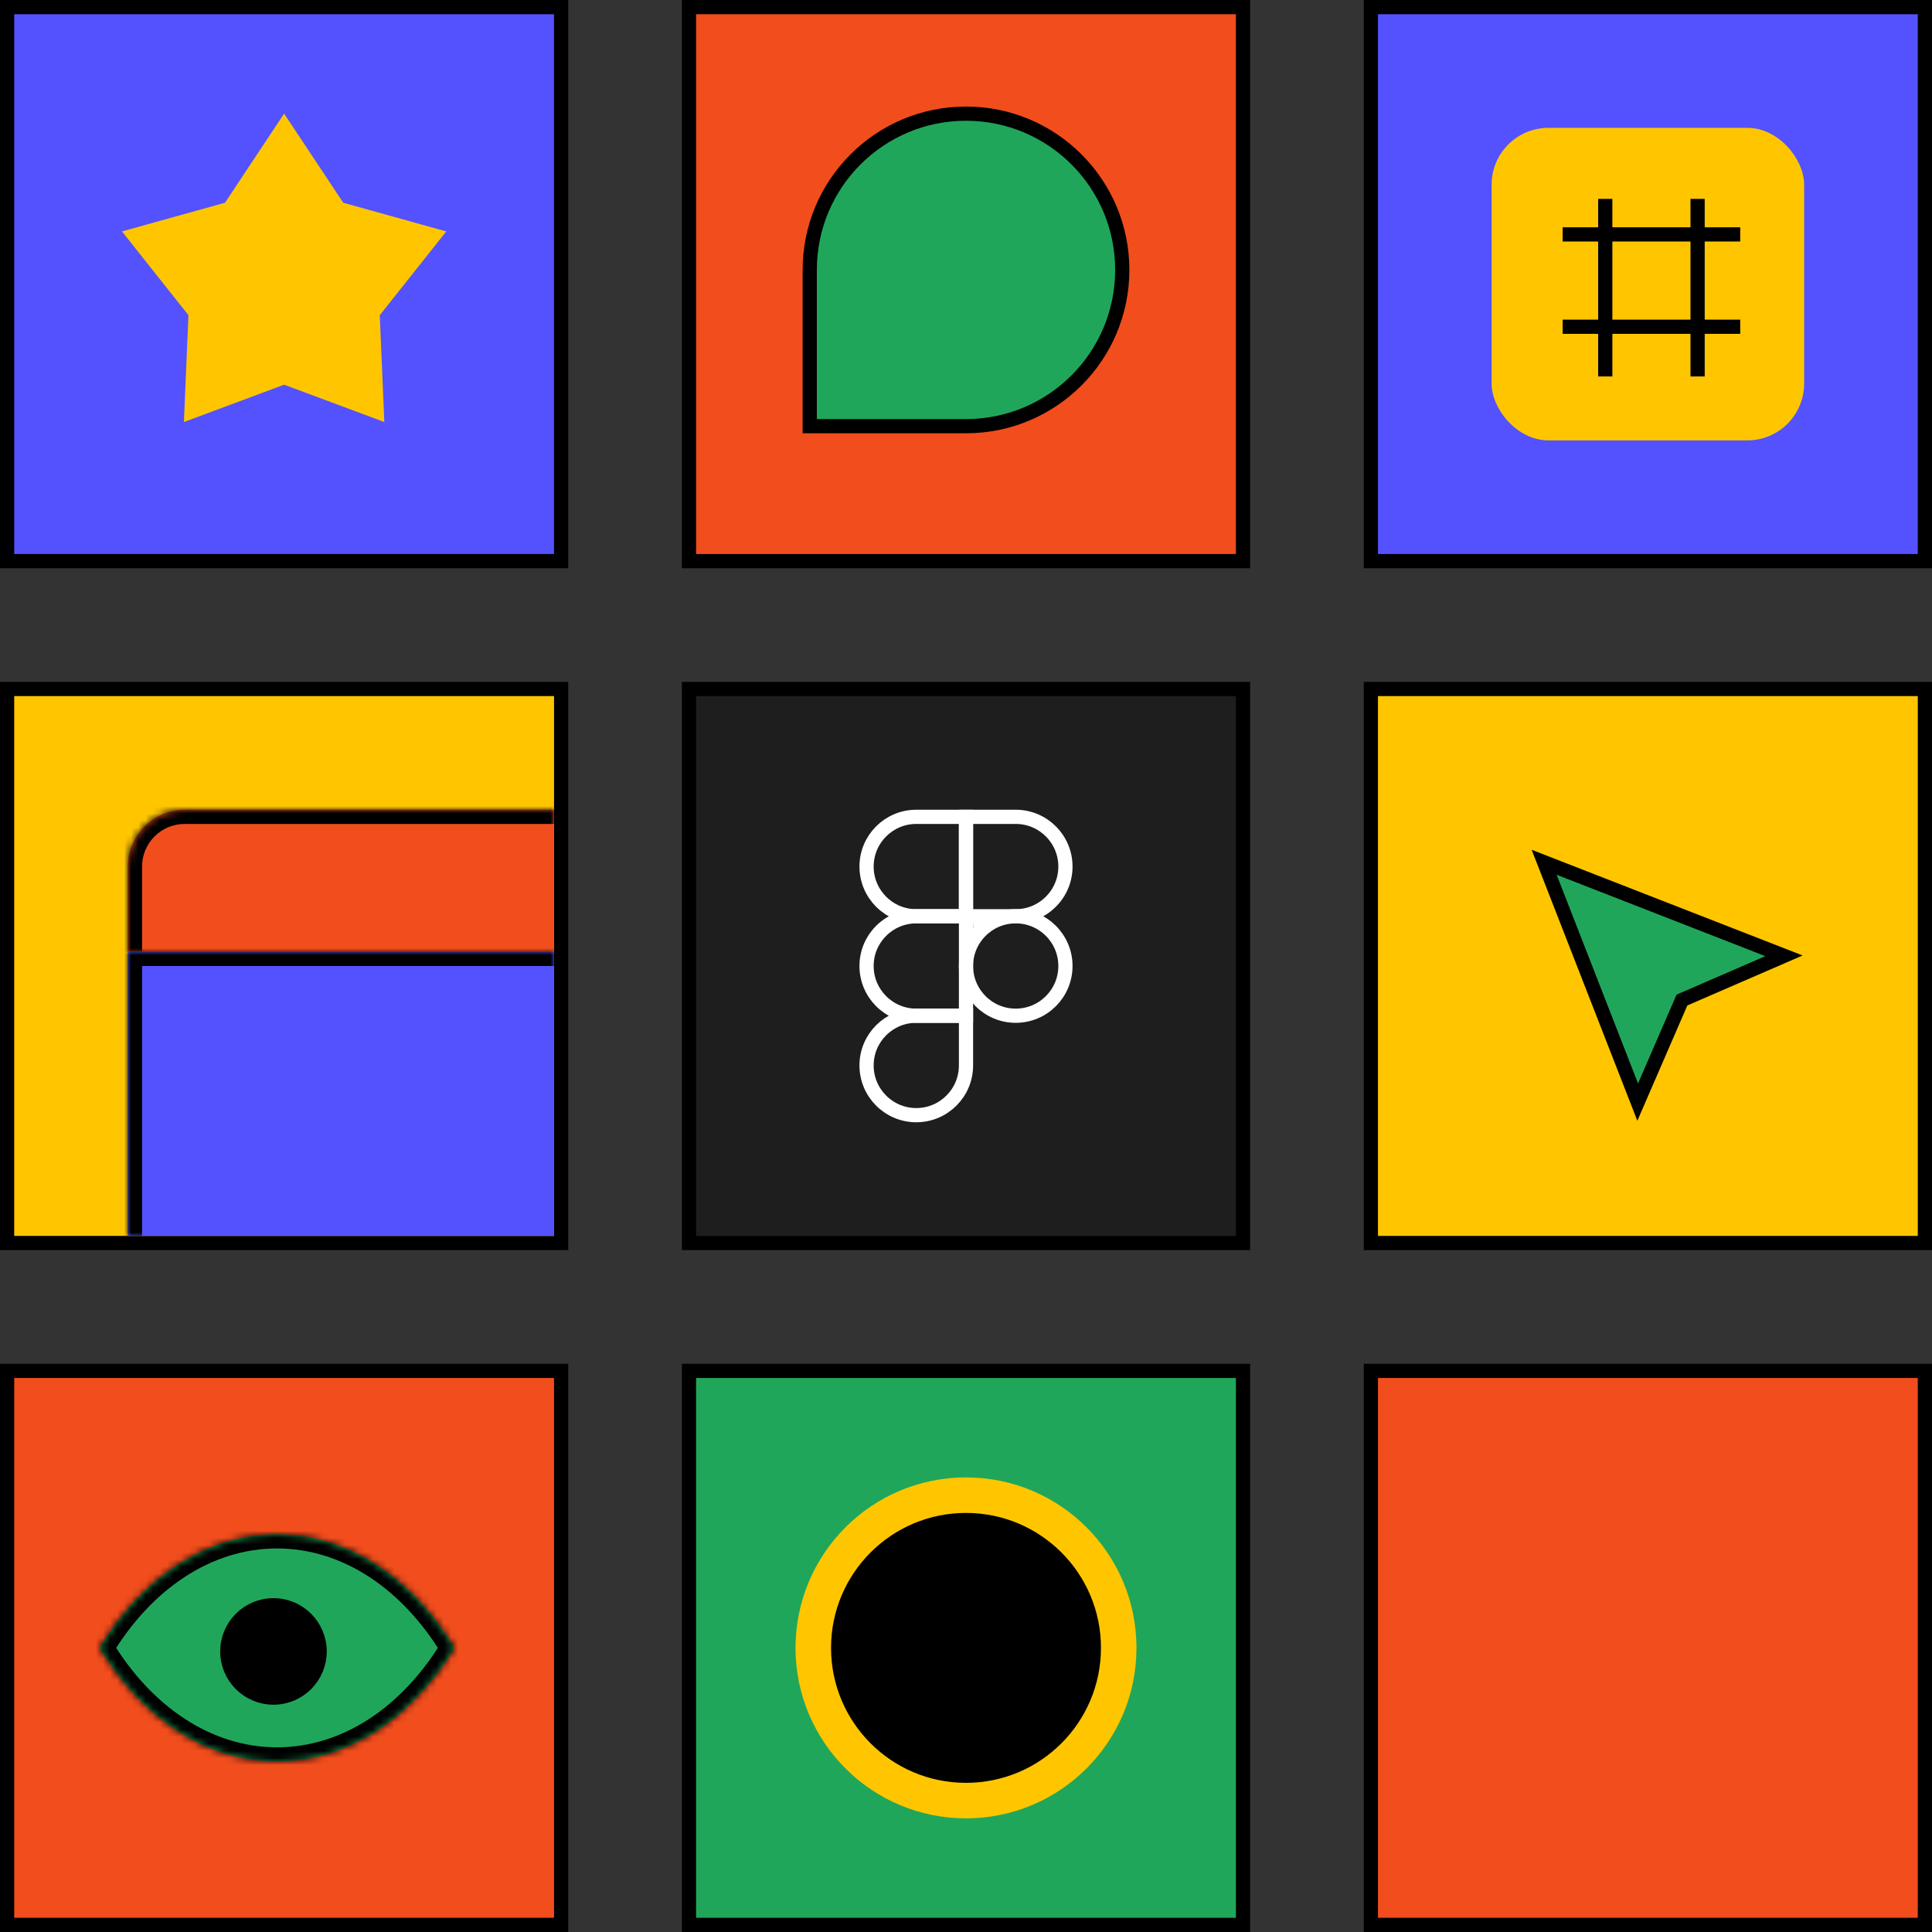 <svg width="272" height="272" viewBox="0 0 272 272" fill="none" xmlns="http://www.w3.org/2000/svg">
<rect x="0" y="0" width="272" height="272" fill="#333333" stroke="none"/>
<rect x="1" y="1" width="78" height="78" fill="#5452FF" stroke="black" stroke-width="2"/>
<rect x="1" y="97" width="78" height="78" fill="#FFC600" stroke="black" stroke-width="2"/>
<mask id="path-3-inside-1_9_256" fill="white">
<path d="M18 122C18 117.582 21.582 114 26 114H78V134H18V122Z"/>
</mask>
<path d="M18 122C18 117.582 21.582 114 26 114H78V134H18V122Z" fill="#F24D1D"/>
<path d="M16 122C16 116.477 20.477 112 26 112H78V116H26C22.686 116 20 118.686 20 122H16ZM78 134H18H78ZM16 134V122C16 116.477 20.477 112 26 112V116C22.686 116 20 118.686 20 122V134H16ZM78 114V134V114Z" fill="black" mask="url(#path-3-inside-1_9_256)"/>
<mask id="path-5-inside-2_9_256" fill="white">
<path d="M18 134H78V174H18V134Z"/>
</mask>
<path d="M18 134H78V174H18V134Z" fill="#5452FF"/>
<path d="M18 134V132H16V134H18ZM18 134V136H78V134V132H18V134ZM18 174H20V134H18H16V174H18Z" fill="black" mask="url(#path-5-inside-2_9_256)"/>
<rect x="1" y="193" width="78" height="78" fill="#F24D1D" stroke="black" stroke-width="2"/>
<rect x="97" y="1" width="78" height="78" fill="#F24D1D" stroke="black" stroke-width="2"/>
<rect x="97" y="97" width="78" height="78" fill="#1E1E1E" stroke="black" stroke-width="2"/>
<rect x="97" y="193" width="78" height="78" fill="#20A65A" stroke="black" stroke-width="2"/>
<rect x="193" y="1" width="78" height="78" fill="#5452FF" stroke="black" stroke-width="2"/>
<rect x="193" y="97" width="78" height="78" fill="#FFC600" stroke="black" stroke-width="2"/>
<rect x="193" y="193" width="78" height="78" fill="#F24D1D" stroke="black" stroke-width="2"/>
<path d="M40 16L48.323 28.544L62.825 32.584L53.467 44.376L54.107 59.416L40 54.16L25.893 59.416L26.533 44.376L17.175 32.584L31.677 28.544L40 16Z" fill="#FFC600"/>
<path d="M136 16C148.15 16 158 25.85 158 38C158 50.15 148.15 60 136 60H114V38C114 25.85 123.85 16 136 16Z" fill="#20A65A" stroke="black" stroke-width="2"/>
<rect x="210" y="18" width="44" height="44" rx="8" fill="#FFC600"/>
<line x1="220" y1="33" x2="245" y2="33" stroke="black" stroke-width="2"/>
<line x1="226" y1="53" x2="226" y2="28" stroke="black" stroke-width="2"/>
<line x1="220" y1="46" x2="245" y2="46" stroke="black" stroke-width="2"/>
<line x1="239" y1="53" x2="239" y2="28" stroke="black" stroke-width="2"/>
<path d="M129 115H136V129H129C125.134 129 122 125.866 122 122C122 118.134 125.134 115 129 115Z" stroke="white" stroke-width="2"/>
<path d="M129 129H136V143H129C125.134 143 122 139.866 122 136C122 132.134 125.134 129 129 129Z" stroke="white" stroke-width="2"/>
<path d="M129 143H136V150C136 153.866 132.866 157 129 157C125.134 157 122 153.866 122 150C122 146.134 125.134 143 129 143Z" stroke="white" stroke-width="2"/>
<path d="M143 129L136 129L136 115L143 115C146.866 115 150 118.134 150 122C150 125.866 146.866 129 143 129Z" stroke="white" stroke-width="2"/>
<path d="M143 143C139.134 143 136 139.866 136 136C136 132.134 139.134 129 143 129C146.866 129 150 132.134 150 136C150 139.866 146.866 143 143 143Z" stroke="white" stroke-width="2"/>
<rect x="137.5" y="129.5" width="1" height="1" fill="white" stroke="white"/>
<path d="M251.161 134.565L237.158 140.638L236.795 140.795L236.638 141.158L230.565 155.161L217.394 121.394L251.161 134.565Z" fill="#20A65A" stroke="black" stroke-width="2"/>
<mask id="path-28-inside-3_9_256" fill="white">
<path d="M39 216C49.114 216 58.13 222.247 64 232C58.13 241.753 49.114 248 39 248C28.886 248 19.87 241.753 14 232C19.87 222.247 28.886 216 39 216Z"/>
</mask>
<path d="M39 216C49.114 216 58.13 222.247 64 232C58.13 241.753 49.114 248 39 248C28.886 248 19.87 241.753 14 232C19.87 222.247 28.886 216 39 216Z" fill="#20A65A"/>
<path d="M39 216V214V216ZM64 232L65.714 233.031L66.334 232L65.714 230.969L64 232ZM39 248V250V248ZM14 232L12.286 230.969L11.666 232L12.286 233.031L14 232ZM39 216V218C48.226 218 56.67 223.7 62.286 233.031L64 232L65.714 230.969C59.59 220.794 50.002 214 39 214V216ZM64 232L62.286 230.969C56.67 240.3 48.226 246 39 246V248V250C50.002 250 59.59 243.206 65.714 233.031L64 232ZM39 248V246C29.774 246 21.329 240.3 15.714 230.969L14 232L12.286 233.031C18.41 243.206 27.998 250 39 250V248ZM14 232L15.714 233.031C21.329 223.7 29.774 218 39 218V216V214C27.998 214 18.41 220.794 12.286 230.969L14 232Z" fill="black" mask="url(#path-28-inside-3_9_256)"/>
<circle cx="38.5" cy="232.5" r="6.5" fill="black" stroke="black" stroke-width="2"/>
<circle cx="136" cy="232" r="21.5" fill="black" stroke="#FFC600" stroke-width="5"/>
</svg>
